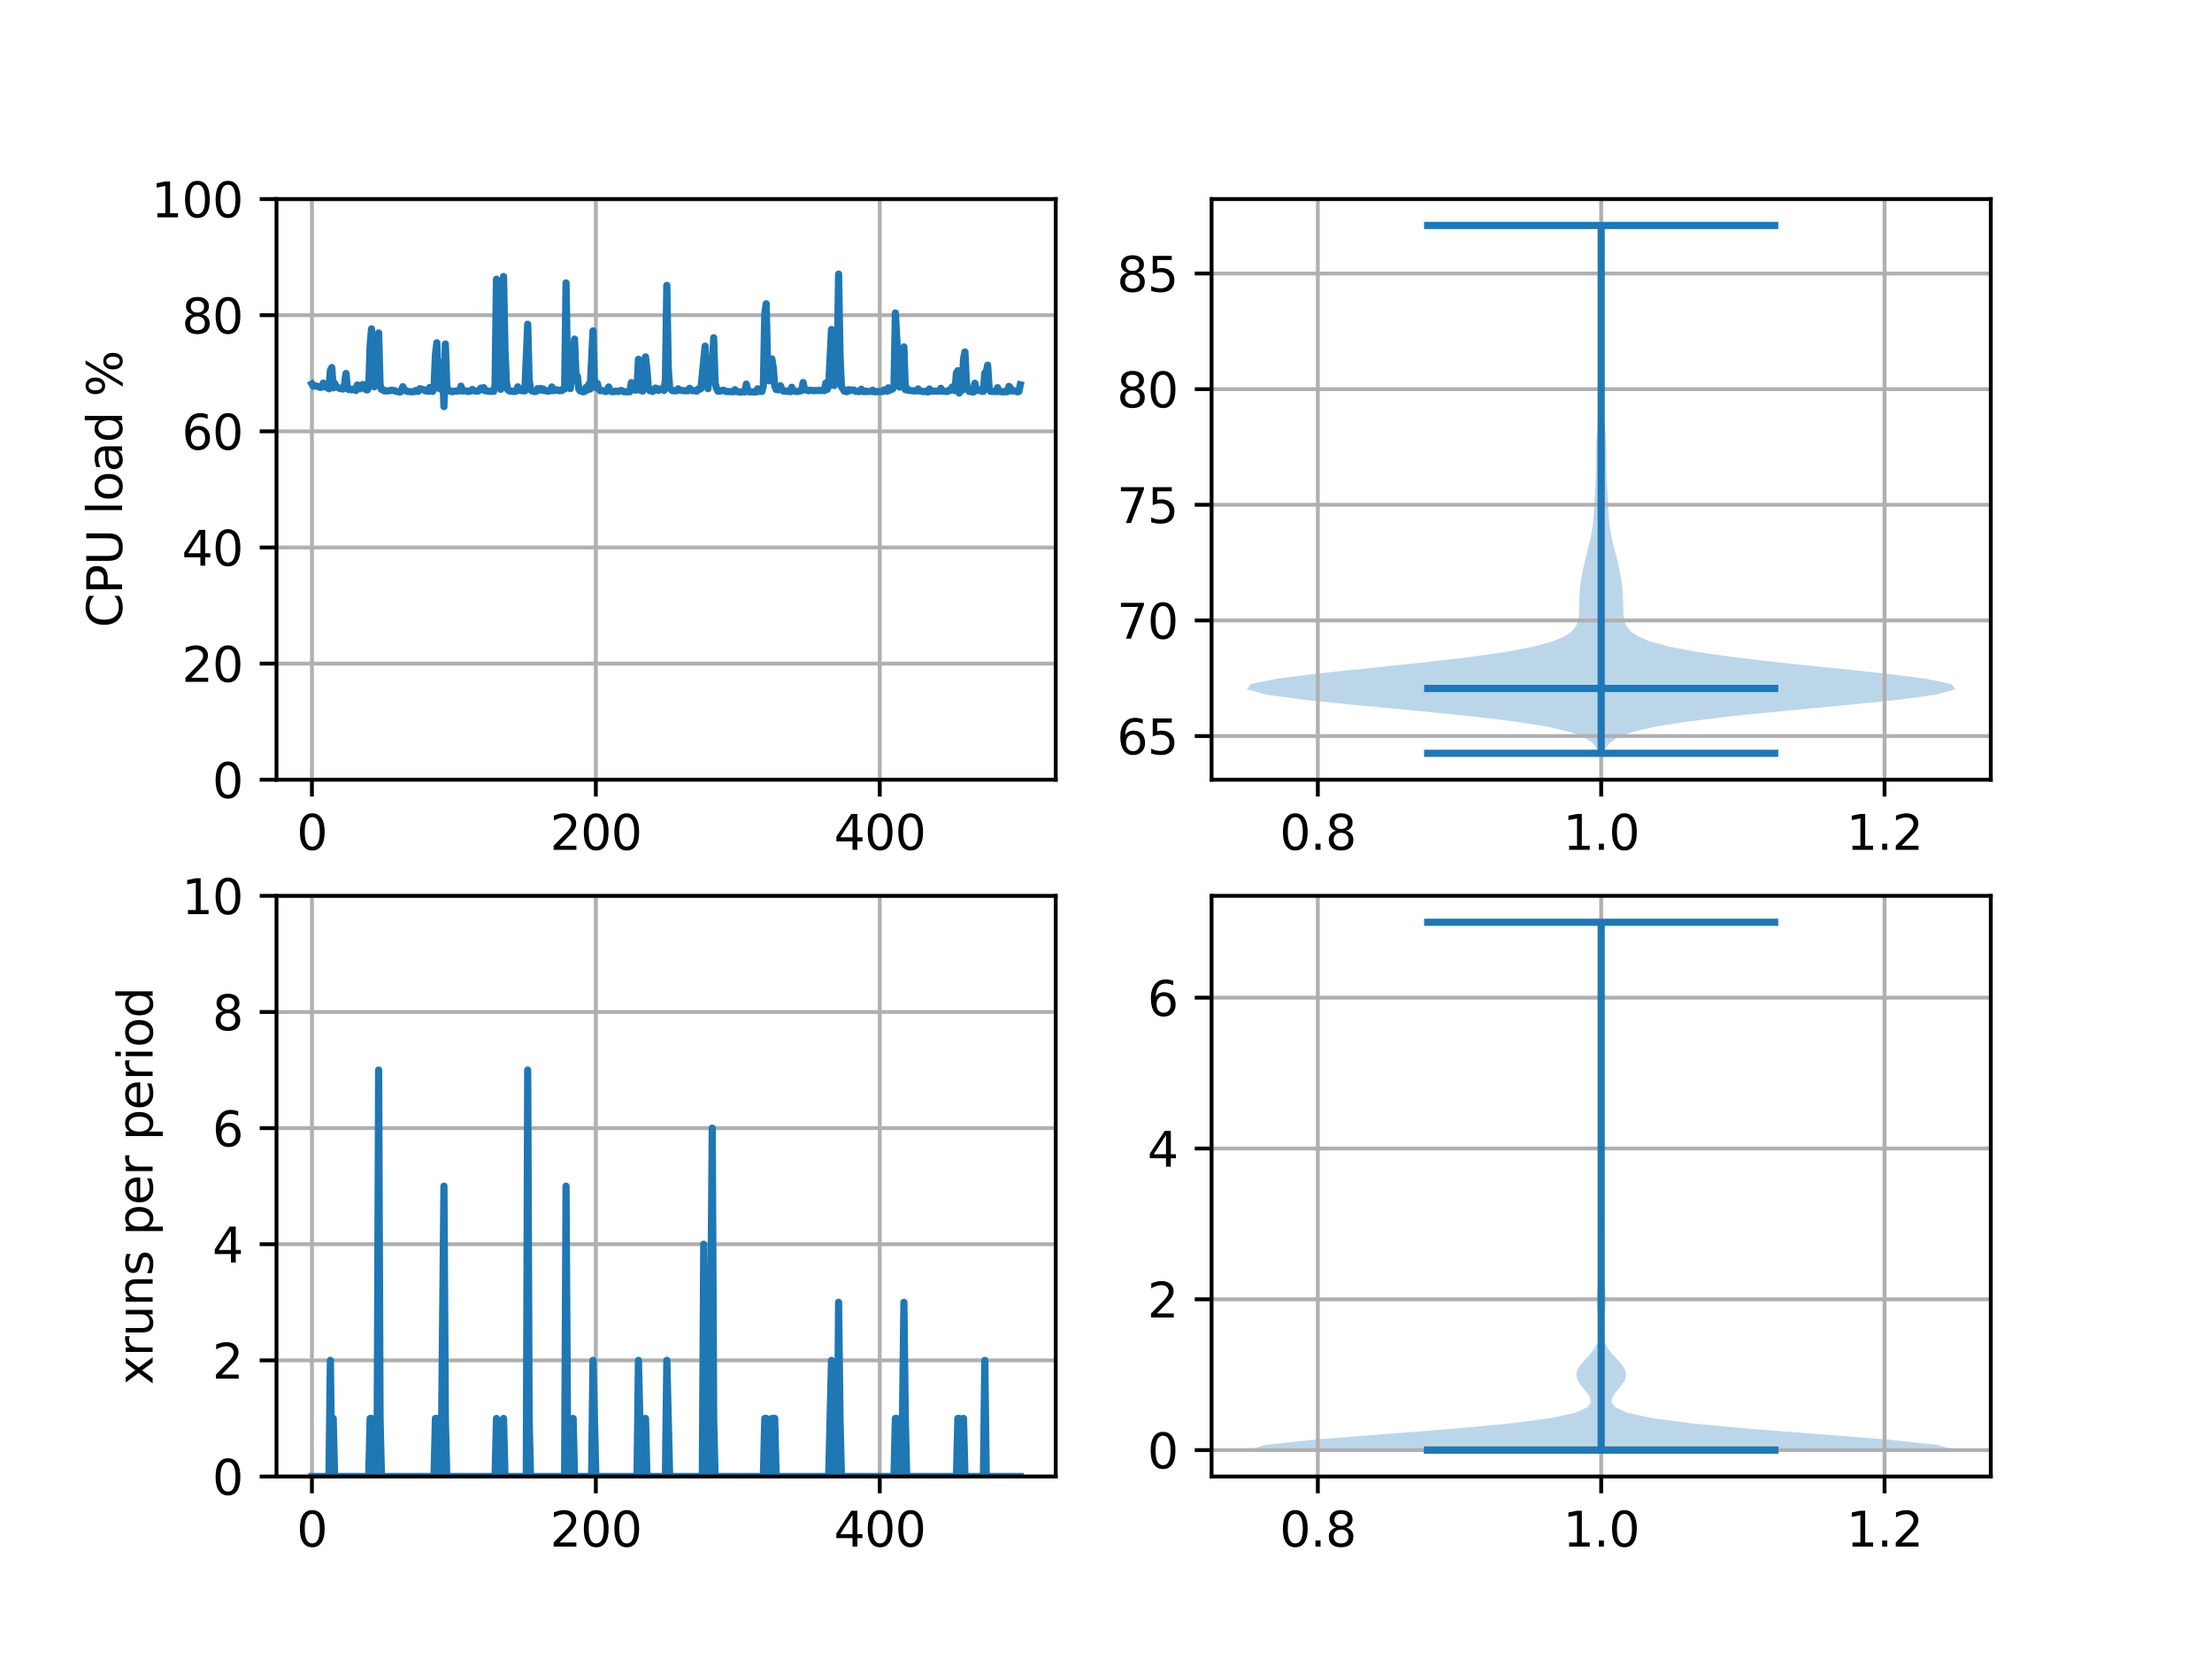<?xml version="1.0" encoding="utf-8" standalone="no"?>
<!DOCTYPE svg PUBLIC "-//W3C//DTD SVG 1.1//EN"
  "http://www.w3.org/Graphics/SVG/1.1/DTD/svg11.dtd">
<svg xmlns:xlink="http://www.w3.org/1999/xlink" width="460.8pt" height="345.6pt" viewBox="0 0 460.8 345.6" xmlns="http://www.w3.org/2000/svg" version="1.1">
 <defs>
  <style type="text/css">*{stroke-linejoin: round; stroke-linecap: butt}</style>
 </defs>
 <g id="figure_1">
  <g id="patch_1">
   <path d="M 0 345.6 
L 460.8 345.6 
L 460.8 0 
L 0 0 
z
" style="fill: #ffffff"/>
  </g>
  <g id="axes_1">
   <g id="patch_2">
    <path d="M 57.6 162.432 
L 219.927 162.432 
L 219.927 41.472 
L 57.6 41.472 
z
" style="fill: #ffffff"/>
   </g>
   <g id="matplotlib.axis_1">
    <g id="xtick_1">
     <g id="line2d_1">
      <path d="M 64.979 162.432 
L 64.979 41.472 
" clip-path="url(#p21c059ea32)" style="fill: none; stroke: #b0b0b0; stroke-width: 0.8; stroke-linecap: square"/>
     </g>
     <g id="line2d_2">
      <defs>
       <path id="m2e569338cc" d="M 0 0 
L 0 3.5 
" style="stroke: #000000; stroke-width: 0.8"/>
      </defs>
      <g>
       <use xlink:href="#m2e569338cc" x="64.979" y="162.432" style="stroke: #000000; stroke-width: 0.8"/>
      </g>
     </g>
     <g id="text_1">
      <!-- 0 -->
      <g transform="translate(61.797 177.03)scale(0.1 -0.1)">
       <defs>
        <path id="DejaVuSans-30" d="M 2034 4250 
Q 1547 4250 1301 3770 
Q 1056 3291 1056 2328 
Q 1056 1369 1301 889 
Q 1547 409 2034 409 
Q 2525 409 2770 889 
Q 3016 1369 3016 2328 
Q 3016 3291 2770 3770 
Q 2525 4250 2034 4250 
z
M 2034 4750 
Q 2819 4750 3233 4129 
Q 3647 3509 3647 2328 
Q 3647 1150 3233 529 
Q 2819 -91 2034 -91 
Q 1250 -91 836 529 
Q 422 1150 422 2328 
Q 422 3509 836 4129 
Q 1250 4750 2034 4750 
z
" transform="scale(0.016)"/>
       </defs>
       <use xlink:href="#DejaVuSans-30"/>
      </g>
     </g>
    </g>
    <g id="xtick_2">
     <g id="line2d_3">
      <path d="M 124.125 162.432 
L 124.125 41.472 
" clip-path="url(#p21c059ea32)" style="fill: none; stroke: #b0b0b0; stroke-width: 0.8; stroke-linecap: square"/>
     </g>
     <g id="line2d_4">
      <g>
       <use xlink:href="#m2e569338cc" x="124.125" y="162.432" style="stroke: #000000; stroke-width: 0.8"/>
      </g>
     </g>
     <g id="text_2">
      <!-- 200 -->
      <g transform="translate(114.581 177.03)scale(0.1 -0.1)">
       <defs>
        <path id="DejaVuSans-32" d="M 1228 531 
L 3431 531 
L 3431 0 
L 469 0 
L 469 531 
Q 828 903 1448 1529 
Q 2069 2156 2228 2338 
Q 2531 2678 2651 2914 
Q 2772 3150 2772 3378 
Q 2772 3750 2511 3984 
Q 2250 4219 1831 4219 
Q 1534 4219 1204 4116 
Q 875 4013 500 3803 
L 500 4441 
Q 881 4594 1212 4672 
Q 1544 4750 1819 4750 
Q 2544 4750 2975 4387 
Q 3406 4025 3406 3419 
Q 3406 3131 3298 2873 
Q 3191 2616 2906 2266 
Q 2828 2175 2409 1742 
Q 1991 1309 1228 531 
z
" transform="scale(0.016)"/>
       </defs>
       <use xlink:href="#DejaVuSans-32"/>
       <use xlink:href="#DejaVuSans-30" x="63.623"/>
       <use xlink:href="#DejaVuSans-30" x="127.246"/>
      </g>
     </g>
    </g>
    <g id="xtick_3">
     <g id="line2d_5">
      <path d="M 183.271 162.432 
L 183.271 41.472 
" clip-path="url(#p21c059ea32)" style="fill: none; stroke: #b0b0b0; stroke-width: 0.8; stroke-linecap: square"/>
     </g>
     <g id="line2d_6">
      <g>
       <use xlink:href="#m2e569338cc" x="183.271" y="162.432" style="stroke: #000000; stroke-width: 0.8"/>
      </g>
     </g>
     <g id="text_3">
      <!-- 400 -->
      <g transform="translate(173.728 177.03)scale(0.1 -0.1)">
       <defs>
        <path id="DejaVuSans-34" d="M 2419 4116 
L 825 1625 
L 2419 1625 
L 2419 4116 
z
M 2253 4666 
L 3047 4666 
L 3047 1625 
L 3713 1625 
L 3713 1100 
L 3047 1100 
L 3047 0 
L 2419 0 
L 2419 1100 
L 313 1100 
L 313 1709 
L 2253 4666 
z
" transform="scale(0.016)"/>
       </defs>
       <use xlink:href="#DejaVuSans-34"/>
       <use xlink:href="#DejaVuSans-30" x="63.623"/>
       <use xlink:href="#DejaVuSans-30" x="127.246"/>
      </g>
     </g>
    </g>
   </g>
   <g id="matplotlib.axis_2">
    <g id="ytick_1">
     <g id="line2d_7">
      <path d="M 57.6 162.432 
L 219.927 162.432 
" clip-path="url(#p21c059ea32)" style="fill: none; stroke: #b0b0b0; stroke-width: 0.8; stroke-linecap: square"/>
     </g>
     <g id="line2d_8">
      <defs>
       <path id="m560dd2f590" d="M 0 0 
L -3.5 0 
" style="stroke: #000000; stroke-width: 0.8"/>
      </defs>
      <g>
       <use xlink:href="#m560dd2f590" x="57.6" y="162.432" style="stroke: #000000; stroke-width: 0.8"/>
      </g>
     </g>
     <g id="text_4">
      <!-- 0 -->
      <g transform="translate(44.237 166.231)scale(0.1 -0.1)">
       <use xlink:href="#DejaVuSans-30"/>
      </g>
     </g>
    </g>
    <g id="ytick_2">
     <g id="line2d_9">
      <path d="M 57.6 138.24 
L 219.927 138.24 
" clip-path="url(#p21c059ea32)" style="fill: none; stroke: #b0b0b0; stroke-width: 0.8; stroke-linecap: square"/>
     </g>
     <g id="line2d_10">
      <g>
       <use xlink:href="#m560dd2f590" x="57.6" y="138.24" style="stroke: #000000; stroke-width: 0.8"/>
      </g>
     </g>
     <g id="text_5">
      <!-- 20 -->
      <g transform="translate(37.875 142.039)scale(0.1 -0.1)">
       <use xlink:href="#DejaVuSans-32"/>
       <use xlink:href="#DejaVuSans-30" x="63.623"/>
      </g>
     </g>
    </g>
    <g id="ytick_3">
     <g id="line2d_11">
      <path d="M 57.6 114.048 
L 219.927 114.048 
" clip-path="url(#p21c059ea32)" style="fill: none; stroke: #b0b0b0; stroke-width: 0.8; stroke-linecap: square"/>
     </g>
     <g id="line2d_12">
      <g>
       <use xlink:href="#m560dd2f590" x="57.6" y="114.048" style="stroke: #000000; stroke-width: 0.8"/>
      </g>
     </g>
     <g id="text_6">
      <!-- 40 -->
      <g transform="translate(37.875 117.847)scale(0.1 -0.1)">
       <use xlink:href="#DejaVuSans-34"/>
       <use xlink:href="#DejaVuSans-30" x="63.623"/>
      </g>
     </g>
    </g>
    <g id="ytick_4">
     <g id="line2d_13">
      <path d="M 57.6 89.856 
L 219.927 89.856 
" clip-path="url(#p21c059ea32)" style="fill: none; stroke: #b0b0b0; stroke-width: 0.8; stroke-linecap: square"/>
     </g>
     <g id="line2d_14">
      <g>
       <use xlink:href="#m560dd2f590" x="57.6" y="89.856" style="stroke: #000000; stroke-width: 0.8"/>
      </g>
     </g>
     <g id="text_7">
      <!-- 60 -->
      <g transform="translate(37.875 93.655)scale(0.1 -0.1)">
       <defs>
        <path id="DejaVuSans-36" d="M 2113 2584 
Q 1688 2584 1439 2293 
Q 1191 2003 1191 1497 
Q 1191 994 1439 701 
Q 1688 409 2113 409 
Q 2538 409 2786 701 
Q 3034 994 3034 1497 
Q 3034 2003 2786 2293 
Q 2538 2584 2113 2584 
z
M 3366 4563 
L 3366 3988 
Q 3128 4100 2886 4159 
Q 2644 4219 2406 4219 
Q 1781 4219 1451 3797 
Q 1122 3375 1075 2522 
Q 1259 2794 1537 2939 
Q 1816 3084 2150 3084 
Q 2853 3084 3261 2657 
Q 3669 2231 3669 1497 
Q 3669 778 3244 343 
Q 2819 -91 2113 -91 
Q 1303 -91 875 529 
Q 447 1150 447 2328 
Q 447 3434 972 4092 
Q 1497 4750 2381 4750 
Q 2619 4750 2861 4703 
Q 3103 4656 3366 4563 
z
" transform="scale(0.016)"/>
       </defs>
       <use xlink:href="#DejaVuSans-36"/>
       <use xlink:href="#DejaVuSans-30" x="63.623"/>
      </g>
     </g>
    </g>
    <g id="ytick_5">
     <g id="line2d_15">
      <path d="M 57.6 65.664 
L 219.927 65.664 
" clip-path="url(#p21c059ea32)" style="fill: none; stroke: #b0b0b0; stroke-width: 0.8; stroke-linecap: square"/>
     </g>
     <g id="line2d_16">
      <g>
       <use xlink:href="#m560dd2f590" x="57.6" y="65.664" style="stroke: #000000; stroke-width: 0.8"/>
      </g>
     </g>
     <g id="text_8">
      <!-- 80 -->
      <g transform="translate(37.875 69.463)scale(0.1 -0.1)">
       <defs>
        <path id="DejaVuSans-38" d="M 2034 2216 
Q 1584 2216 1326 1975 
Q 1069 1734 1069 1313 
Q 1069 891 1326 650 
Q 1584 409 2034 409 
Q 2484 409 2743 651 
Q 3003 894 3003 1313 
Q 3003 1734 2745 1975 
Q 2488 2216 2034 2216 
z
M 1403 2484 
Q 997 2584 770 2862 
Q 544 3141 544 3541 
Q 544 4100 942 4425 
Q 1341 4750 2034 4750 
Q 2731 4750 3128 4425 
Q 3525 4100 3525 3541 
Q 3525 3141 3298 2862 
Q 3072 2584 2669 2484 
Q 3125 2378 3379 2068 
Q 3634 1759 3634 1313 
Q 3634 634 3220 271 
Q 2806 -91 2034 -91 
Q 1263 -91 848 271 
Q 434 634 434 1313 
Q 434 1759 690 2068 
Q 947 2378 1403 2484 
z
M 1172 3481 
Q 1172 3119 1398 2916 
Q 1625 2713 2034 2713 
Q 2441 2713 2670 2916 
Q 2900 3119 2900 3481 
Q 2900 3844 2670 4047 
Q 2441 4250 2034 4250 
Q 1625 4250 1398 4047 
Q 1172 3844 1172 3481 
z
" transform="scale(0.016)"/>
       </defs>
       <use xlink:href="#DejaVuSans-38"/>
       <use xlink:href="#DejaVuSans-30" x="63.623"/>
      </g>
     </g>
    </g>
    <g id="ytick_6">
     <g id="line2d_17">
      <path d="M 57.6 41.472 
L 219.927 41.472 
" clip-path="url(#p21c059ea32)" style="fill: none; stroke: #b0b0b0; stroke-width: 0.8; stroke-linecap: square"/>
     </g>
     <g id="line2d_18">
      <g>
       <use xlink:href="#m560dd2f590" x="57.6" y="41.472" style="stroke: #000000; stroke-width: 0.8"/>
      </g>
     </g>
     <g id="text_9">
      <!-- 100 -->
      <g transform="translate(31.512 45.271)scale(0.1 -0.1)">
       <defs>
        <path id="DejaVuSans-31" d="M 794 531 
L 1825 531 
L 1825 4091 
L 703 3866 
L 703 4441 
L 1819 4666 
L 2450 4666 
L 2450 531 
L 3481 531 
L 3481 0 
L 794 0 
L 794 531 
z
" transform="scale(0.016)"/>
       </defs>
       <use xlink:href="#DejaVuSans-31"/>
       <use xlink:href="#DejaVuSans-30" x="63.623"/>
       <use xlink:href="#DejaVuSans-30" x="127.246"/>
      </g>
     </g>
    </g>
    <g id="text_10">
     <!-- CPU load % -->
     <g transform="translate(25.433 130.733)rotate(-90)scale(0.1 -0.1)">
      <defs>
       <path id="DejaVuSans-43" d="M 4122 4306 
L 4122 3641 
Q 3803 3938 3442 4084 
Q 3081 4231 2675 4231 
Q 1875 4231 1450 3742 
Q 1025 3253 1025 2328 
Q 1025 1406 1450 917 
Q 1875 428 2675 428 
Q 3081 428 3442 575 
Q 3803 722 4122 1019 
L 4122 359 
Q 3791 134 3420 21 
Q 3050 -91 2638 -91 
Q 1578 -91 968 557 
Q 359 1206 359 2328 
Q 359 3453 968 4101 
Q 1578 4750 2638 4750 
Q 3056 4750 3426 4639 
Q 3797 4528 4122 4306 
z
" transform="scale(0.016)"/>
       <path id="DejaVuSans-50" d="M 1259 4147 
L 1259 2394 
L 2053 2394 
Q 2494 2394 2734 2622 
Q 2975 2850 2975 3272 
Q 2975 3691 2734 3919 
Q 2494 4147 2053 4147 
L 1259 4147 
z
M 628 4666 
L 2053 4666 
Q 2838 4666 3239 4311 
Q 3641 3956 3641 3272 
Q 3641 2581 3239 2228 
Q 2838 1875 2053 1875 
L 1259 1875 
L 1259 0 
L 628 0 
L 628 4666 
z
" transform="scale(0.016)"/>
       <path id="DejaVuSans-55" d="M 556 4666 
L 1191 4666 
L 1191 1831 
Q 1191 1081 1462 751 
Q 1734 422 2344 422 
Q 2950 422 3222 751 
Q 3494 1081 3494 1831 
L 3494 4666 
L 4128 4666 
L 4128 1753 
Q 4128 841 3676 375 
Q 3225 -91 2344 -91 
Q 1459 -91 1007 375 
Q 556 841 556 1753 
L 556 4666 
z
" transform="scale(0.016)"/>
       <path id="DejaVuSans-20" transform="scale(0.016)"/>
       <path id="DejaVuSans-6c" d="M 603 4863 
L 1178 4863 
L 1178 0 
L 603 0 
L 603 4863 
z
" transform="scale(0.016)"/>
       <path id="DejaVuSans-6f" d="M 1959 3097 
Q 1497 3097 1228 2736 
Q 959 2375 959 1747 
Q 959 1119 1226 758 
Q 1494 397 1959 397 
Q 2419 397 2687 759 
Q 2956 1122 2956 1747 
Q 2956 2369 2687 2733 
Q 2419 3097 1959 3097 
z
M 1959 3584 
Q 2709 3584 3137 3096 
Q 3566 2609 3566 1747 
Q 3566 888 3137 398 
Q 2709 -91 1959 -91 
Q 1206 -91 779 398 
Q 353 888 353 1747 
Q 353 2609 779 3096 
Q 1206 3584 1959 3584 
z
" transform="scale(0.016)"/>
       <path id="DejaVuSans-61" d="M 2194 1759 
Q 1497 1759 1228 1600 
Q 959 1441 959 1056 
Q 959 750 1161 570 
Q 1363 391 1709 391 
Q 2188 391 2477 730 
Q 2766 1069 2766 1631 
L 2766 1759 
L 2194 1759 
z
M 3341 1997 
L 3341 0 
L 2766 0 
L 2766 531 
Q 2569 213 2275 61 
Q 1981 -91 1556 -91 
Q 1019 -91 701 211 
Q 384 513 384 1019 
Q 384 1609 779 1909 
Q 1175 2209 1959 2209 
L 2766 2209 
L 2766 2266 
Q 2766 2663 2505 2880 
Q 2244 3097 1772 3097 
Q 1472 3097 1187 3025 
Q 903 2953 641 2809 
L 641 3341 
Q 956 3463 1253 3523 
Q 1550 3584 1831 3584 
Q 2591 3584 2966 3190 
Q 3341 2797 3341 1997 
z
" transform="scale(0.016)"/>
       <path id="DejaVuSans-64" d="M 2906 2969 
L 2906 4863 
L 3481 4863 
L 3481 0 
L 2906 0 
L 2906 525 
Q 2725 213 2448 61 
Q 2172 -91 1784 -91 
Q 1150 -91 751 415 
Q 353 922 353 1747 
Q 353 2572 751 3078 
Q 1150 3584 1784 3584 
Q 2172 3584 2448 3432 
Q 2725 3281 2906 2969 
z
M 947 1747 
Q 947 1113 1208 752 
Q 1469 391 1925 391 
Q 2381 391 2643 752 
Q 2906 1113 2906 1747 
Q 2906 2381 2643 2742 
Q 2381 3103 1925 3103 
Q 1469 3103 1208 2742 
Q 947 2381 947 1747 
z
" transform="scale(0.016)"/>
       <path id="DejaVuSans-25" d="M 4653 2053 
Q 4381 2053 4226 1822 
Q 4072 1591 4072 1178 
Q 4072 772 4226 539 
Q 4381 306 4653 306 
Q 4919 306 5073 539 
Q 5228 772 5228 1178 
Q 5228 1588 5073 1820 
Q 4919 2053 4653 2053 
z
M 4653 2450 
Q 5147 2450 5437 2106 
Q 5728 1763 5728 1178 
Q 5728 594 5436 251 
Q 5144 -91 4653 -91 
Q 4153 -91 3862 251 
Q 3572 594 3572 1178 
Q 3572 1766 3864 2108 
Q 4156 2450 4653 2450 
z
M 1428 4353 
Q 1159 4353 1004 4120 
Q 850 3888 850 3481 
Q 850 3069 1003 2837 
Q 1156 2606 1428 2606 
Q 1700 2606 1854 2837 
Q 2009 3069 2009 3481 
Q 2009 3884 1853 4118 
Q 1697 4353 1428 4353 
z
M 4250 4750 
L 4750 4750 
L 1831 -91 
L 1331 -91 
L 4250 4750 
z
M 1428 4750 
Q 1922 4750 2215 4408 
Q 2509 4066 2509 3481 
Q 2509 2891 2217 2550 
Q 1925 2209 1428 2209 
Q 931 2209 642 2551 
Q 353 2894 353 3481 
Q 353 4063 643 4406 
Q 934 4750 1428 4750 
z
" transform="scale(0.016)"/>
      </defs>
      <use xlink:href="#DejaVuSans-43"/>
      <use xlink:href="#DejaVuSans-50" x="69.824"/>
      <use xlink:href="#DejaVuSans-55" x="130.127"/>
      <use xlink:href="#DejaVuSans-20" x="203.32"/>
      <use xlink:href="#DejaVuSans-6c" x="235.107"/>
      <use xlink:href="#DejaVuSans-6f" x="262.891"/>
      <use xlink:href="#DejaVuSans-61" x="324.072"/>
      <use xlink:href="#DejaVuSans-64" x="385.352"/>
      <use xlink:href="#DejaVuSans-20" x="448.828"/>
      <use xlink:href="#DejaVuSans-25" x="480.615"/>
     </g>
    </g>
   </g>
   <g id="line2d_19">
    <path d="M 64.979 79.969 
L 65.274 80.463 
L 65.57 80.318 
L 66.753 80.72 
L 67.049 80.616 
L 67.344 79.804 
L 67.64 80.581 
L 67.936 80.588 
L 68.527 80.993 
L 68.823 77.163 
L 69.119 76.57 
L 69.414 80.79 
L 69.71 79.837 
L 70.006 80.543 
L 70.893 80.957 
L 71.485 81.04 
L 71.78 80.004 
L 72.076 77.799 
L 72.372 80.864 
L 72.668 81.15 
L 72.963 81.061 
L 73.259 81.215 
L 73.555 81.064 
L 74.146 81.35 
L 74.442 80.196 
L 74.738 80.914 
L 75.033 80.983 
L 75.329 80.218 
L 75.625 80.094 
L 75.921 80.788 
L 76.216 81.141 
L 76.512 81.242 
L 76.808 80.676 
L 77.104 71.888 
L 77.399 68.504 
L 77.695 76.662 
L 77.991 80.574 
L 78.286 78.001 
L 78.878 69.362 
L 79.174 80.138 
L 79.469 81.145 
L 79.765 81.165 
L 80.061 81.426 
L 80.948 81.421 
L 81.54 81.299 
L 82.131 81.349 
L 82.427 81.512 
L 83.018 81.617 
L 83.314 81.687 
L 83.61 81.486 
L 83.905 80.553 
L 84.201 81.112 
L 84.793 81.539 
L 85.975 81.626 
L 86.271 81.575 
L 86.567 81.353 
L 86.863 81.523 
L 87.158 81.511 
L 87.454 80.965 
L 88.341 81.212 
L 88.637 81.426 
L 88.933 81.312 
L 89.229 81.513 
L 89.524 80.721 
L 89.82 81.371 
L 90.116 81.548 
L 90.411 80.873 
L 90.707 73.904 
L 91.003 71.41 
L 91.299 79.158 
L 91.594 80.994 
L 91.89 75.546 
L 92.186 76.901 
L 92.482 84.71 
L 92.777 71.661 
L 93.073 80.312 
L 93.369 81.478 
L 93.665 81.375 
L 94.256 81.614 
L 94.552 81.488 
L 95.735 81.429 
L 96.03 80.444 
L 96.326 81.444 
L 96.918 81.385 
L 97.509 81.559 
L 98.1 81.451 
L 98.396 81.122 
L 98.692 81.386 
L 99.283 81.477 
L 99.579 81.471 
L 99.875 81.249 
L 100.171 80.841 
L 100.466 81.204 
L 100.762 80.745 
L 101.058 81.396 
L 101.945 81.513 
L 102.536 81.515 
L 102.832 81.538 
L 103.128 80.288 
L 103.424 58.174 
L 104.015 79.626 
L 104.311 81.109 
L 104.607 75.997 
L 104.902 57.601 
L 105.198 72.934 
L 105.494 79.7 
L 105.79 81.175 
L 106.085 81.439 
L 107.268 81.557 
L 107.564 81.447 
L 107.86 80.577 
L 108.155 81.284 
L 108.747 81.38 
L 109.338 81.438 
L 109.93 67.543 
L 110.226 78.975 
L 110.521 81.175 
L 110.817 81.439 
L 111.408 81.572 
L 111.704 81.523 
L 112 80.955 
L 112.296 81.253 
L 112.591 80.921 
L 112.887 81.277 
L 113.183 81.051 
L 113.479 81.389 
L 113.774 81.381 
L 114.07 81.51 
L 114.661 81.387 
L 114.957 80.609 
L 115.253 81.357 
L 115.549 81.348 
L 115.844 81.177 
L 116.436 81.405 
L 116.732 81.275 
L 117.027 81.383 
L 117.323 80.989 
L 117.619 81.036 
L 117.915 58.94 
L 118.21 76.459 
L 118.506 80.362 
L 118.802 80.957 
L 119.097 78.548 
L 119.689 70.64 
L 119.985 78.29 
L 120.28 78.356 
L 120.576 81.064 
L 120.872 81.442 
L 121.168 81.461 
L 121.463 81.616 
L 121.759 81.579 
L 122.055 80.741 
L 122.351 81.246 
L 122.646 80.064 
L 122.942 81.039 
L 123.533 68.915 
L 123.829 79.929 
L 124.125 80.756 
L 124.421 79.861 
L 124.716 80.951 
L 125.012 81.383 
L 125.604 81.355 
L 126.195 81.58 
L 126.491 81.376 
L 126.786 80.613 
L 127.082 81.327 
L 127.378 81.577 
L 127.969 81.577 
L 128.265 81.489 
L 128.857 81.558 
L 129.152 81.373 
L 129.448 81.35 
L 130.04 81.615 
L 131.222 81.608 
L 131.518 79.712 
L 131.814 81.113 
L 132.11 80.921 
L 132.405 81.294 
L 132.701 80.83 
L 132.997 74.851 
L 133.293 81.255 
L 133.884 81.477 
L 134.18 75.204 
L 134.476 74.341 
L 134.771 77.017 
L 135.067 80.8 
L 135.363 81.386 
L 135.658 81.318 
L 135.954 81.564 
L 136.546 80.828 
L 136.841 80.947 
L 137.137 81.342 
L 137.729 80.963 
L 138.024 81.095 
L 138.32 81.349 
L 138.616 79.118 
L 138.912 59.443 
L 139.207 76.624 
L 139.503 80.842 
L 140.094 81.39 
L 140.982 81.399 
L 141.277 81.002 
L 141.573 81.281 
L 142.756 81.422 
L 143.052 81.356 
L 143.347 81.405 
L 143.643 80.889 
L 144.235 81.392 
L 144.826 81.38 
L 145.122 81.499 
L 145.418 81.077 
L 145.713 81.132 
L 146.009 80.958 
L 146.896 72.103 
L 147.192 79.103 
L 147.488 80.97 
L 147.783 76.037 
L 148.079 74.717 
L 148.375 76.843 
L 148.671 70.36 
L 148.966 79.764 
L 149.262 80.882 
L 149.558 81.482 
L 149.854 81.511 
L 150.445 81.341 
L 150.741 81.301 
L 151.332 81.567 
L 152.515 81.584 
L 152.811 81.609 
L 153.107 81.176 
L 153.402 81.524 
L 153.994 81.673 
L 154.29 81.711 
L 154.585 81.608 
L 155.177 81.648 
L 155.472 80.009 
L 155.768 81.458 
L 156.064 81.627 
L 157.543 81.654 
L 157.838 80.994 
L 158.134 81.535 
L 158.726 81.537 
L 159.021 80.356 
L 159.317 65.405 
L 159.613 63.281 
L 159.908 76.616 
L 160.204 79.33 
L 160.5 77.448 
L 160.796 74.768 
L 161.091 76.691 
L 161.387 80.385 
L 161.683 81.136 
L 162.274 81.216 
L 162.57 80.366 
L 162.866 81.122 
L 163.162 81.455 
L 163.457 81.514 
L 163.753 81.441 
L 164.049 81.546 
L 164.344 81.474 
L 164.64 81.595 
L 164.936 80.677 
L 165.232 81.45 
L 166.119 81.565 
L 167.006 81.364 
L 167.302 79.682 
L 167.598 81.105 
L 168.189 81.324 
L 168.485 81.395 
L 168.78 81.291 
L 169.372 81.371 
L 171.442 81.317 
L 171.738 81.383 
L 172.033 79.786 
L 172.329 81.118 
L 172.625 80.473 
L 173.216 68.639 
L 173.808 80.305 
L 174.399 75.926 
L 174.695 57.105 
L 174.991 73.785 
L 175.287 80.538 
L 175.878 81.482 
L 176.469 81.599 
L 176.765 81.174 
L 177.061 81.359 
L 177.357 81.235 
L 177.948 81.271 
L 178.244 81.536 
L 179.131 81.561 
L 179.427 81.084 
L 179.723 81.513 
L 180.018 81.6 
L 180.314 81.469 
L 180.61 81.555 
L 181.497 81.52 
L 181.793 81.278 
L 182.088 81.605 
L 183.863 81.557 
L 184.158 81.22 
L 184.75 81.524 
L 185.046 80.785 
L 185.341 81.322 
L 185.637 80.964 
L 185.933 81.05 
L 186.229 80.521 
L 186.524 65.199 
L 186.82 70.594 
L 187.116 78.318 
L 187.412 80.634 
L 187.707 75.898 
L 188.003 75.346 
L 188.299 72.271 
L 188.594 81.17 
L 188.89 80.82 
L 189.186 81.304 
L 190.369 81.431 
L 190.96 81.426 
L 191.256 81.011 
L 191.552 81.413 
L 192.439 81.591 
L 192.735 81.508 
L 193.326 81.646 
L 193.622 81.033 
L 193.918 81.495 
L 195.692 81.498 
L 195.988 80.884 
L 196.284 81.459 
L 197.171 81.546 
L 197.466 81.531 
L 197.762 81.234 
L 198.058 81.278 
L 198.354 80.629 
L 198.649 81.252 
L 198.945 81.386 
L 199.241 77.677 
L 199.537 77.219 
L 199.832 81.88 
L 200.128 80.903 
L 200.424 81.303 
L 200.719 74.802 
L 201.015 73.32 
L 201.311 79.538 
L 201.607 81.195 
L 201.902 81.538 
L 202.79 81.675 
L 203.085 79.834 
L 203.381 81.118 
L 203.677 81.335 
L 203.973 81.334 
L 204.268 81.198 
L 204.564 81.527 
L 204.86 81.523 
L 205.155 77.699 
L 205.451 77.579 
L 205.747 76.072 
L 206.043 80.795 
L 206.338 81.511 
L 207.226 81.551 
L 207.521 81.584 
L 207.817 80.758 
L 208.113 81.534 
L 209 81.638 
L 209.296 81.519 
L 209.591 81.612 
L 209.887 81.579 
L 210.183 80.48 
L 210.479 80.83 
L 210.774 81.441 
L 211.662 81.427 
L 211.957 81.635 
L 212.253 81.547 
L 212.549 80.166 
L 212.549 80.166 
" clip-path="url(#p21c059ea32)" style="fill: none; stroke: #1f77b4; stroke-width: 1.5; stroke-linecap: square"/>
   </g>
   <g id="patch_3">
    <path d="M 57.6 162.432 
L 57.6 41.472 
" style="fill: none; stroke: #000000; stroke-width: 0.8; stroke-linejoin: miter; stroke-linecap: square"/>
   </g>
   <g id="patch_4">
    <path d="M 219.927 162.432 
L 219.927 41.472 
" style="fill: none; stroke: #000000; stroke-width: 0.8; stroke-linejoin: miter; stroke-linecap: square"/>
   </g>
   <g id="patch_5">
    <path d="M 57.6 162.432 
L 219.927 162.432 
" style="fill: none; stroke: #000000; stroke-width: 0.8; stroke-linejoin: miter; stroke-linecap: square"/>
   </g>
   <g id="patch_6">
    <path d="M 57.6 41.472 
L 219.927 41.472 
" style="fill: none; stroke: #000000; stroke-width: 0.8; stroke-linejoin: miter; stroke-linecap: square"/>
   </g>
  </g>
  <g id="axes_2">
   <g id="patch_7">
    <path d="M 252.393 162.432 
L 414.72 162.432 
L 414.72 41.472 
L 252.393 41.472 
z
" style="fill: #ffffff"/>
   </g>
   <g id="PolyCollection_1">
    <path d="M 334.066 156.934 
L 333.047 156.934 
L 332.615 155.823 
L 331.73 154.712 
L 330.037 153.602 
L 327.066 152.491 
L 322.294 151.38 
L 315.303 150.269 
L 306.009 149.159 
L 294.874 148.048 
L 283.009 146.937 
L 272.055 145.826 
L 263.82 144.716 
L 259.771 143.605 
L 260.589 142.494 
L 265.969 141.383 
L 274.749 140.273 
L 285.305 139.162 
L 296.018 138.051 
L 305.646 136.94 
L 313.49 135.83 
L 319.358 134.719 
L 323.419 133.608 
L 326.022 132.497 
L 327.561 131.387 
L 328.388 130.276 
L 328.776 129.165 
L 328.924 128.054 
L 328.961 126.944 
L 328.968 125.833 
L 328.99 124.722 
L 329.046 123.612 
L 329.145 122.501 
L 329.283 121.39 
L 329.456 120.279 
L 329.66 119.169 
L 329.89 118.058 
L 330.143 116.947 
L 330.414 115.836 
L 330.696 114.726 
L 330.976 113.615 
L 331.24 112.504 
L 331.475 111.393 
L 331.669 110.283 
L 331.819 109.172 
L 331.929 108.061 
L 332.008 106.95 
L 332.07 105.84 
L 332.126 104.729 
L 332.184 103.618 
L 332.247 102.507 
L 332.311 101.397 
L 332.37 100.286 
L 332.419 99.175 
L 332.449 98.064 
L 332.462 96.954 
L 332.461 95.843 
L 332.457 94.732 
L 332.465 93.621 
L 332.497 92.511 
L 332.561 91.4 
L 332.655 90.289 
L 332.77 89.178 
L 332.891 88.068 
L 333.001 86.957 
L 333.087 85.846 
L 333.142 84.735 
L 333.164 83.625 
L 333.163 82.514 
L 333.15 81.403 
L 333.139 80.292 
L 333.138 79.182 
L 333.152 78.071 
L 333.177 76.96 
L 333.209 75.85 
L 333.24 74.739 
L 333.269 73.628 
L 333.295 72.517 
L 333.322 71.407 
L 333.352 70.296 
L 333.385 69.185 
L 333.419 68.074 
L 333.451 66.964 
L 333.474 65.853 
L 333.486 64.742 
L 333.482 63.631 
L 333.46 62.521 
L 333.419 61.41 
L 333.361 60.299 
L 333.288 59.188 
L 333.205 58.078 
L 333.121 56.967 
L 333.042 55.856 
L 332.974 54.745 
L 332.922 53.635 
L 332.89 52.524 
L 332.878 51.413 
L 332.888 50.302 
L 332.921 49.192 
L 332.975 48.081 
L 333.048 46.97 
L 334.064 46.97 
L 334.064 46.97 
L 334.137 48.081 
L 334.192 49.192 
L 334.225 50.302 
L 334.235 51.413 
L 334.223 52.524 
L 334.19 53.635 
L 334.139 54.745 
L 334.071 55.856 
L 333.992 56.967 
L 333.908 58.078 
L 333.825 59.188 
L 333.752 60.299 
L 333.694 61.41 
L 333.653 62.521 
L 333.631 63.631 
L 333.627 64.742 
L 333.639 65.853 
L 333.662 66.964 
L 333.693 68.074 
L 333.727 69.185 
L 333.76 70.296 
L 333.79 71.407 
L 333.817 72.517 
L 333.844 73.628 
L 333.873 74.739 
L 333.904 75.85 
L 333.935 76.96 
L 333.961 78.071 
L 333.975 79.182 
L 333.974 80.292 
L 333.963 81.403 
L 333.95 82.514 
L 333.948 83.625 
L 333.971 84.735 
L 334.025 85.846 
L 334.112 86.957 
L 334.222 88.068 
L 334.343 89.178 
L 334.458 90.289 
L 334.552 91.4 
L 334.615 92.511 
L 334.648 93.621 
L 334.656 94.732 
L 334.652 95.843 
L 334.651 96.954 
L 334.663 98.064 
L 334.694 99.175 
L 334.742 100.286 
L 334.802 101.397 
L 334.866 102.507 
L 334.929 103.618 
L 334.987 104.729 
L 335.043 105.84 
L 335.104 106.95 
L 335.184 108.061 
L 335.293 109.172 
L 335.444 110.283 
L 335.638 111.393 
L 335.872 112.504 
L 336.137 113.615 
L 336.417 114.726 
L 336.699 115.836 
L 336.97 116.947 
L 337.223 118.058 
L 337.453 119.169 
L 337.657 120.279 
L 337.83 121.39 
L 337.968 122.501 
L 338.066 123.612 
L 338.123 124.722 
L 338.144 125.833 
L 338.151 126.944 
L 338.189 128.054 
L 338.337 129.165 
L 338.725 130.276 
L 339.551 131.387 
L 341.091 132.497 
L 343.694 133.608 
L 347.755 134.719 
L 353.623 135.83 
L 361.466 136.94 
L 371.095 138.051 
L 381.808 139.162 
L 392.363 140.273 
L 401.144 141.383 
L 406.523 142.494 
L 407.341 143.605 
L 403.292 144.716 
L 395.057 145.826 
L 384.104 146.937 
L 372.239 148.048 
L 361.103 149.159 
L 351.809 150.269 
L 344.819 151.38 
L 340.047 152.491 
L 337.075 153.602 
L 335.383 154.712 
L 334.497 155.823 
L 334.066 156.934 
z
" clip-path="url(#p5490a77995)" style="fill: #1f77b4; fill-opacity: 0.3"/>
   </g>
   <g id="matplotlib.axis_3">
    <g id="xtick_4">
     <g id="line2d_20">
      <path d="M 274.528 162.432 
L 274.528 41.472 
" clip-path="url(#p5490a77995)" style="fill: none; stroke: #b0b0b0; stroke-width: 0.8; stroke-linecap: square"/>
     </g>
     <g id="line2d_21">
      <g>
       <use xlink:href="#m2e569338cc" x="274.528" y="162.432" style="stroke: #000000; stroke-width: 0.8"/>
      </g>
     </g>
     <g id="text_11">
      <!-- 0.8 -->
      <g transform="translate(266.577 177.03)scale(0.1 -0.1)">
       <defs>
        <path id="DejaVuSans-2e" d="M 684 794 
L 1344 794 
L 1344 0 
L 684 0 
L 684 794 
z
" transform="scale(0.016)"/>
       </defs>
       <use xlink:href="#DejaVuSans-30"/>
       <use xlink:href="#DejaVuSans-2e" x="63.623"/>
       <use xlink:href="#DejaVuSans-38" x="95.41"/>
      </g>
     </g>
    </g>
    <g id="xtick_5">
     <g id="line2d_22">
      <path d="M 333.556 162.432 
L 333.556 41.472 
" clip-path="url(#p5490a77995)" style="fill: none; stroke: #b0b0b0; stroke-width: 0.8; stroke-linecap: square"/>
     </g>
     <g id="line2d_23">
      <g>
       <use xlink:href="#m2e569338cc" x="333.556" y="162.432" style="stroke: #000000; stroke-width: 0.8"/>
      </g>
     </g>
     <g id="text_12">
      <!-- 1.0 -->
      <g transform="translate(325.605 177.03)scale(0.1 -0.1)">
       <use xlink:href="#DejaVuSans-31"/>
       <use xlink:href="#DejaVuSans-2e" x="63.623"/>
       <use xlink:href="#DejaVuSans-30" x="95.41"/>
      </g>
     </g>
    </g>
    <g id="xtick_6">
     <g id="line2d_24">
      <path d="M 392.584 162.432 
L 392.584 41.472 
" clip-path="url(#p5490a77995)" style="fill: none; stroke: #b0b0b0; stroke-width: 0.8; stroke-linecap: square"/>
     </g>
     <g id="line2d_25">
      <g>
       <use xlink:href="#m2e569338cc" x="392.584" y="162.432" style="stroke: #000000; stroke-width: 0.8"/>
      </g>
     </g>
     <g id="text_13">
      <!-- 1.2 -->
      <g transform="translate(384.633 177.03)scale(0.1 -0.1)">
       <use xlink:href="#DejaVuSans-31"/>
       <use xlink:href="#DejaVuSans-2e" x="63.623"/>
       <use xlink:href="#DejaVuSans-32" x="95.41"/>
      </g>
     </g>
    </g>
   </g>
   <g id="matplotlib.axis_4">
    <g id="ytick_7">
     <g id="line2d_26">
      <path d="M 252.393 153.34 
L 414.72 153.34 
" clip-path="url(#p5490a77995)" style="fill: none; stroke: #b0b0b0; stroke-width: 0.8; stroke-linecap: square"/>
     </g>
     <g id="line2d_27">
      <g>
       <use xlink:href="#m560dd2f590" x="252.393" y="153.34" style="stroke: #000000; stroke-width: 0.8"/>
      </g>
     </g>
     <g id="text_14">
      <!-- 65 -->
      <g transform="translate(232.668 157.139)scale(0.1 -0.1)">
       <defs>
        <path id="DejaVuSans-35" d="M 691 4666 
L 3169 4666 
L 3169 4134 
L 1269 4134 
L 1269 2991 
Q 1406 3038 1543 3061 
Q 1681 3084 1819 3084 
Q 2600 3084 3056 2656 
Q 3513 2228 3513 1497 
Q 3513 744 3044 326 
Q 2575 -91 1722 -91 
Q 1428 -91 1123 -41 
Q 819 9 494 109 
L 494 744 
Q 775 591 1075 516 
Q 1375 441 1709 441 
Q 2250 441 2565 725 
Q 2881 1009 2881 1497 
Q 2881 1984 2565 2268 
Q 2250 2553 1709 2553 
Q 1456 2553 1204 2497 
Q 953 2441 691 2322 
L 691 4666 
z
" transform="scale(0.016)"/>
       </defs>
       <use xlink:href="#DejaVuSans-36"/>
       <use xlink:href="#DejaVuSans-35" x="63.623"/>
      </g>
     </g>
    </g>
    <g id="ytick_8">
     <g id="line2d_28">
      <path d="M 252.393 129.249 
L 414.72 129.249 
" clip-path="url(#p5490a77995)" style="fill: none; stroke: #b0b0b0; stroke-width: 0.8; stroke-linecap: square"/>
     </g>
     <g id="line2d_29">
      <g>
       <use xlink:href="#m560dd2f590" x="252.393" y="129.249" style="stroke: #000000; stroke-width: 0.8"/>
      </g>
     </g>
     <g id="text_15">
      <!-- 70 -->
      <g transform="translate(232.668 133.048)scale(0.1 -0.1)">
       <defs>
        <path id="DejaVuSans-37" d="M 525 4666 
L 3525 4666 
L 3525 4397 
L 1831 0 
L 1172 0 
L 2766 4134 
L 525 4134 
L 525 4666 
z
" transform="scale(0.016)"/>
       </defs>
       <use xlink:href="#DejaVuSans-37"/>
       <use xlink:href="#DejaVuSans-30" x="63.623"/>
      </g>
     </g>
    </g>
    <g id="ytick_9">
     <g id="line2d_30">
      <path d="M 252.393 105.157 
L 414.72 105.157 
" clip-path="url(#p5490a77995)" style="fill: none; stroke: #b0b0b0; stroke-width: 0.8; stroke-linecap: square"/>
     </g>
     <g id="line2d_31">
      <g>
       <use xlink:href="#m560dd2f590" x="252.393" y="105.157" style="stroke: #000000; stroke-width: 0.8"/>
      </g>
     </g>
     <g id="text_16">
      <!-- 75 -->
      <g transform="translate(232.668 108.956)scale(0.1 -0.1)">
       <use xlink:href="#DejaVuSans-37"/>
       <use xlink:href="#DejaVuSans-35" x="63.623"/>
      </g>
     </g>
    </g>
    <g id="ytick_10">
     <g id="line2d_32">
      <path d="M 252.393 81.066 
L 414.72 81.066 
" clip-path="url(#p5490a77995)" style="fill: none; stroke: #b0b0b0; stroke-width: 0.8; stroke-linecap: square"/>
     </g>
     <g id="line2d_33">
      <g>
       <use xlink:href="#m560dd2f590" x="252.393" y="81.066" style="stroke: #000000; stroke-width: 0.8"/>
      </g>
     </g>
     <g id="text_17">
      <!-- 80 -->
      <g transform="translate(232.668 84.865)scale(0.1 -0.1)">
       <use xlink:href="#DejaVuSans-38"/>
       <use xlink:href="#DejaVuSans-30" x="63.623"/>
      </g>
     </g>
    </g>
    <g id="ytick_11">
     <g id="line2d_34">
      <path d="M 252.393 56.974 
L 414.72 56.974 
" clip-path="url(#p5490a77995)" style="fill: none; stroke: #b0b0b0; stroke-width: 0.8; stroke-linecap: square"/>
     </g>
     <g id="line2d_35">
      <g>
       <use xlink:href="#m560dd2f590" x="252.393" y="56.974" style="stroke: #000000; stroke-width: 0.8"/>
      </g>
     </g>
     <g id="text_18">
      <!-- 85 -->
      <g transform="translate(232.668 60.774)scale(0.1 -0.1)">
       <use xlink:href="#DejaVuSans-38"/>
       <use xlink:href="#DejaVuSans-35" x="63.623"/>
      </g>
     </g>
    </g>
   </g>
   <g id="LineCollection_1">
    <path d="M 296.664 46.97 
L 370.449 46.97 
" clip-path="url(#p5490a77995)" style="fill: none; stroke: #1f77b4; stroke-width: 1.5"/>
   </g>
   <g id="LineCollection_2">
    <path d="M 296.664 156.934 
L 370.449 156.934 
" clip-path="url(#p5490a77995)" style="fill: none; stroke: #1f77b4; stroke-width: 1.5"/>
   </g>
   <g id="LineCollection_3">
    <path d="M 333.556 156.934 
L 333.556 46.97 
" clip-path="url(#p5490a77995)" style="fill: none; stroke: #1f77b4; stroke-width: 1.5"/>
   </g>
   <g id="LineCollection_4">
    <path d="M 296.664 143.42 
L 370.449 143.42 
" clip-path="url(#p5490a77995)" style="fill: none; stroke: #1f77b4; stroke-width: 1.5"/>
   </g>
   <g id="patch_8">
    <path d="M 252.393 162.432 
L 252.393 41.472 
" style="fill: none; stroke: #000000; stroke-width: 0.8; stroke-linejoin: miter; stroke-linecap: square"/>
   </g>
   <g id="patch_9">
    <path d="M 414.72 162.432 
L 414.72 41.472 
" style="fill: none; stroke: #000000; stroke-width: 0.8; stroke-linejoin: miter; stroke-linecap: square"/>
   </g>
   <g id="patch_10">
    <path d="M 252.393 162.432 
L 414.72 162.432 
" style="fill: none; stroke: #000000; stroke-width: 0.8; stroke-linejoin: miter; stroke-linecap: square"/>
   </g>
   <g id="patch_11">
    <path d="M 252.393 41.472 
L 414.72 41.472 
" style="fill: none; stroke: #000000; stroke-width: 0.8; stroke-linejoin: miter; stroke-linecap: square"/>
   </g>
  </g>
  <g id="axes_3">
   <g id="patch_12">
    <path d="M 57.6 307.584 
L 219.927 307.584 
L 219.927 186.624 
L 57.6 186.624 
z
" style="fill: #ffffff"/>
   </g>
   <g id="matplotlib.axis_5">
    <g id="xtick_7">
     <g id="line2d_36">
      <path d="M 64.979 307.584 
L 64.979 186.624 
" clip-path="url(#p211d232339)" style="fill: none; stroke: #b0b0b0; stroke-width: 0.8; stroke-linecap: square"/>
     </g>
     <g id="line2d_37">
      <g>
       <use xlink:href="#m2e569338cc" x="64.979" y="307.584" style="stroke: #000000; stroke-width: 0.8"/>
      </g>
     </g>
     <g id="text_19">
      <!-- 0 -->
      <g transform="translate(61.797 322.182)scale(0.1 -0.1)">
       <use xlink:href="#DejaVuSans-30"/>
      </g>
     </g>
    </g>
    <g id="xtick_8">
     <g id="line2d_38">
      <path d="M 124.125 307.584 
L 124.125 186.624 
" clip-path="url(#p211d232339)" style="fill: none; stroke: #b0b0b0; stroke-width: 0.8; stroke-linecap: square"/>
     </g>
     <g id="line2d_39">
      <g>
       <use xlink:href="#m2e569338cc" x="124.125" y="307.584" style="stroke: #000000; stroke-width: 0.8"/>
      </g>
     </g>
     <g id="text_20">
      <!-- 200 -->
      <g transform="translate(114.581 322.182)scale(0.1 -0.1)">
       <use xlink:href="#DejaVuSans-32"/>
       <use xlink:href="#DejaVuSans-30" x="63.623"/>
       <use xlink:href="#DejaVuSans-30" x="127.246"/>
      </g>
     </g>
    </g>
    <g id="xtick_9">
     <g id="line2d_40">
      <path d="M 183.271 307.584 
L 183.271 186.624 
" clip-path="url(#p211d232339)" style="fill: none; stroke: #b0b0b0; stroke-width: 0.8; stroke-linecap: square"/>
     </g>
     <g id="line2d_41">
      <g>
       <use xlink:href="#m2e569338cc" x="183.271" y="307.584" style="stroke: #000000; stroke-width: 0.8"/>
      </g>
     </g>
     <g id="text_21">
      <!-- 400 -->
      <g transform="translate(173.728 322.182)scale(0.1 -0.1)">
       <use xlink:href="#DejaVuSans-34"/>
       <use xlink:href="#DejaVuSans-30" x="63.623"/>
       <use xlink:href="#DejaVuSans-30" x="127.246"/>
      </g>
     </g>
    </g>
   </g>
   <g id="matplotlib.axis_6">
    <g id="ytick_12">
     <g id="line2d_42">
      <path d="M 57.6 307.584 
L 219.927 307.584 
" clip-path="url(#p211d232339)" style="fill: none; stroke: #b0b0b0; stroke-width: 0.8; stroke-linecap: square"/>
     </g>
     <g id="line2d_43">
      <g>
       <use xlink:href="#m560dd2f590" x="57.6" y="307.584" style="stroke: #000000; stroke-width: 0.8"/>
      </g>
     </g>
     <g id="text_22">
      <!-- 0 -->
      <g transform="translate(44.237 311.383)scale(0.1 -0.1)">
       <use xlink:href="#DejaVuSans-30"/>
      </g>
     </g>
    </g>
    <g id="ytick_13">
     <g id="line2d_44">
      <path d="M 57.6 283.392 
L 219.927 283.392 
" clip-path="url(#p211d232339)" style="fill: none; stroke: #b0b0b0; stroke-width: 0.8; stroke-linecap: square"/>
     </g>
     <g id="line2d_45">
      <g>
       <use xlink:href="#m560dd2f590" x="57.6" y="283.392" style="stroke: #000000; stroke-width: 0.8"/>
      </g>
     </g>
     <g id="text_23">
      <!-- 2 -->
      <g transform="translate(44.237 287.191)scale(0.1 -0.1)">
       <use xlink:href="#DejaVuSans-32"/>
      </g>
     </g>
    </g>
    <g id="ytick_14">
     <g id="line2d_46">
      <path d="M 57.6 259.2 
L 219.927 259.2 
" clip-path="url(#p211d232339)" style="fill: none; stroke: #b0b0b0; stroke-width: 0.8; stroke-linecap: square"/>
     </g>
     <g id="line2d_47">
      <g>
       <use xlink:href="#m560dd2f590" x="57.6" y="259.2" style="stroke: #000000; stroke-width: 0.8"/>
      </g>
     </g>
     <g id="text_24">
      <!-- 4 -->
      <g transform="translate(44.237 262.999)scale(0.1 -0.1)">
       <use xlink:href="#DejaVuSans-34"/>
      </g>
     </g>
    </g>
    <g id="ytick_15">
     <g id="line2d_48">
      <path d="M 57.6 235.008 
L 219.927 235.008 
" clip-path="url(#p211d232339)" style="fill: none; stroke: #b0b0b0; stroke-width: 0.8; stroke-linecap: square"/>
     </g>
     <g id="line2d_49">
      <g>
       <use xlink:href="#m560dd2f590" x="57.6" y="235.008" style="stroke: #000000; stroke-width: 0.8"/>
      </g>
     </g>
     <g id="text_25">
      <!-- 6 -->
      <g transform="translate(44.237 238.807)scale(0.1 -0.1)">
       <use xlink:href="#DejaVuSans-36"/>
      </g>
     </g>
    </g>
    <g id="ytick_16">
     <g id="line2d_50">
      <path d="M 57.6 210.816 
L 219.927 210.816 
" clip-path="url(#p211d232339)" style="fill: none; stroke: #b0b0b0; stroke-width: 0.8; stroke-linecap: square"/>
     </g>
     <g id="line2d_51">
      <g>
       <use xlink:href="#m560dd2f590" x="57.6" y="210.816" style="stroke: #000000; stroke-width: 0.8"/>
      </g>
     </g>
     <g id="text_26">
      <!-- 8 -->
      <g transform="translate(44.237 214.615)scale(0.1 -0.1)">
       <use xlink:href="#DejaVuSans-38"/>
      </g>
     </g>
    </g>
    <g id="ytick_17">
     <g id="line2d_52">
      <path d="M 57.6 186.624 
L 219.927 186.624 
" clip-path="url(#p211d232339)" style="fill: none; stroke: #b0b0b0; stroke-width: 0.8; stroke-linecap: square"/>
     </g>
     <g id="line2d_53">
      <g>
       <use xlink:href="#m560dd2f590" x="57.6" y="186.624" style="stroke: #000000; stroke-width: 0.8"/>
      </g>
     </g>
     <g id="text_27">
      <!-- 10 -->
      <g transform="translate(37.875 190.423)scale(0.1 -0.1)">
       <use xlink:href="#DejaVuSans-31"/>
       <use xlink:href="#DejaVuSans-30" x="63.623"/>
      </g>
     </g>
    </g>
    <g id="text_28">
     <!-- xruns per period -->
     <g transform="translate(31.795 288.474)rotate(-90)scale(0.1 -0.1)">
      <defs>
       <path id="DejaVuSans-78" d="M 3513 3500 
L 2247 1797 
L 3578 0 
L 2900 0 
L 1881 1375 
L 863 0 
L 184 0 
L 1544 1831 
L 300 3500 
L 978 3500 
L 1906 2253 
L 2834 3500 
L 3513 3500 
z
" transform="scale(0.016)"/>
       <path id="DejaVuSans-72" d="M 2631 2963 
Q 2534 3019 2420 3045 
Q 2306 3072 2169 3072 
Q 1681 3072 1420 2755 
Q 1159 2438 1159 1844 
L 1159 0 
L 581 0 
L 581 3500 
L 1159 3500 
L 1159 2956 
Q 1341 3275 1631 3429 
Q 1922 3584 2338 3584 
Q 2397 3584 2469 3576 
Q 2541 3569 2628 3553 
L 2631 2963 
z
" transform="scale(0.016)"/>
       <path id="DejaVuSans-75" d="M 544 1381 
L 544 3500 
L 1119 3500 
L 1119 1403 
Q 1119 906 1312 657 
Q 1506 409 1894 409 
Q 2359 409 2629 706 
Q 2900 1003 2900 1516 
L 2900 3500 
L 3475 3500 
L 3475 0 
L 2900 0 
L 2900 538 
Q 2691 219 2414 64 
Q 2138 -91 1772 -91 
Q 1169 -91 856 284 
Q 544 659 544 1381 
z
M 1991 3584 
L 1991 3584 
z
" transform="scale(0.016)"/>
       <path id="DejaVuSans-6e" d="M 3513 2113 
L 3513 0 
L 2938 0 
L 2938 2094 
Q 2938 2591 2744 2837 
Q 2550 3084 2163 3084 
Q 1697 3084 1428 2787 
Q 1159 2491 1159 1978 
L 1159 0 
L 581 0 
L 581 3500 
L 1159 3500 
L 1159 2956 
Q 1366 3272 1645 3428 
Q 1925 3584 2291 3584 
Q 2894 3584 3203 3211 
Q 3513 2838 3513 2113 
z
" transform="scale(0.016)"/>
       <path id="DejaVuSans-73" d="M 2834 3397 
L 2834 2853 
Q 2591 2978 2328 3040 
Q 2066 3103 1784 3103 
Q 1356 3103 1142 2972 
Q 928 2841 928 2578 
Q 928 2378 1081 2264 
Q 1234 2150 1697 2047 
L 1894 2003 
Q 2506 1872 2764 1633 
Q 3022 1394 3022 966 
Q 3022 478 2636 193 
Q 2250 -91 1575 -91 
Q 1294 -91 989 -36 
Q 684 19 347 128 
L 347 722 
Q 666 556 975 473 
Q 1284 391 1588 391 
Q 1994 391 2212 530 
Q 2431 669 2431 922 
Q 2431 1156 2273 1281 
Q 2116 1406 1581 1522 
L 1381 1569 
Q 847 1681 609 1914 
Q 372 2147 372 2553 
Q 372 3047 722 3315 
Q 1072 3584 1716 3584 
Q 2034 3584 2315 3537 
Q 2597 3491 2834 3397 
z
" transform="scale(0.016)"/>
       <path id="DejaVuSans-70" d="M 1159 525 
L 1159 -1331 
L 581 -1331 
L 581 3500 
L 1159 3500 
L 1159 2969 
Q 1341 3281 1617 3432 
Q 1894 3584 2278 3584 
Q 2916 3584 3314 3078 
Q 3713 2572 3713 1747 
Q 3713 922 3314 415 
Q 2916 -91 2278 -91 
Q 1894 -91 1617 61 
Q 1341 213 1159 525 
z
M 3116 1747 
Q 3116 2381 2855 2742 
Q 2594 3103 2138 3103 
Q 1681 3103 1420 2742 
Q 1159 2381 1159 1747 
Q 1159 1113 1420 752 
Q 1681 391 2138 391 
Q 2594 391 2855 752 
Q 3116 1113 3116 1747 
z
" transform="scale(0.016)"/>
       <path id="DejaVuSans-65" d="M 3597 1894 
L 3597 1613 
L 953 1613 
Q 991 1019 1311 708 
Q 1631 397 2203 397 
Q 2534 397 2845 478 
Q 3156 559 3463 722 
L 3463 178 
Q 3153 47 2828 -22 
Q 2503 -91 2169 -91 
Q 1331 -91 842 396 
Q 353 884 353 1716 
Q 353 2575 817 3079 
Q 1281 3584 2069 3584 
Q 2775 3584 3186 3129 
Q 3597 2675 3597 1894 
z
M 3022 2063 
Q 3016 2534 2758 2815 
Q 2500 3097 2075 3097 
Q 1594 3097 1305 2825 
Q 1016 2553 972 2059 
L 3022 2063 
z
" transform="scale(0.016)"/>
       <path id="DejaVuSans-69" d="M 603 3500 
L 1178 3500 
L 1178 0 
L 603 0 
L 603 3500 
z
M 603 4863 
L 1178 4863 
L 1178 4134 
L 603 4134 
L 603 4863 
z
" transform="scale(0.016)"/>
      </defs>
      <use xlink:href="#DejaVuSans-78"/>
      <use xlink:href="#DejaVuSans-72" x="59.18"/>
      <use xlink:href="#DejaVuSans-75" x="100.293"/>
      <use xlink:href="#DejaVuSans-6e" x="163.672"/>
      <use xlink:href="#DejaVuSans-73" x="227.051"/>
      <use xlink:href="#DejaVuSans-20" x="279.15"/>
      <use xlink:href="#DejaVuSans-70" x="310.938"/>
      <use xlink:href="#DejaVuSans-65" x="374.414"/>
      <use xlink:href="#DejaVuSans-72" x="435.938"/>
      <use xlink:href="#DejaVuSans-20" x="477.051"/>
      <use xlink:href="#DejaVuSans-70" x="508.838"/>
      <use xlink:href="#DejaVuSans-65" x="572.314"/>
      <use xlink:href="#DejaVuSans-72" x="633.838"/>
      <use xlink:href="#DejaVuSans-69" x="674.951"/>
      <use xlink:href="#DejaVuSans-6f" x="702.734"/>
      <use xlink:href="#DejaVuSans-64" x="763.916"/>
     </g>
    </g>
   </g>
   <g id="line2d_54">
    <path d="M 64.979 307.584 
L 68.527 307.584 
L 68.823 283.392 
L 69.119 307.584 
L 69.414 295.488 
L 69.71 307.584 
L 76.808 307.584 
L 77.104 295.488 
L 77.399 295.488 
L 77.695 307.584 
L 78.286 307.584 
L 78.582 295.488 
L 78.878 222.912 
L 79.174 295.488 
L 79.469 307.584 
L 90.411 307.584 
L 90.707 295.488 
L 91.003 295.488 
L 91.299 307.584 
L 91.89 307.584 
L 92.482 247.104 
L 92.777 295.488 
L 93.073 307.584 
L 103.128 307.584 
L 103.424 295.488 
L 103.719 307.584 
L 104.607 307.584 
L 104.902 295.488 
L 105.198 307.584 
L 109.634 307.584 
L 109.93 222.912 
L 110.226 295.488 
L 110.521 307.584 
L 117.619 307.584 
L 117.915 247.104 
L 118.21 295.488 
L 118.506 307.584 
L 119.097 307.584 
L 119.393 295.488 
L 119.689 307.584 
L 123.238 307.584 
L 123.533 283.392 
L 124.125 307.584 
L 132.701 307.584 
L 132.997 283.392 
L 133.588 307.584 
L 134.18 307.584 
L 134.476 295.488 
L 134.771 307.584 
L 138.616 307.584 
L 138.912 283.392 
L 139.503 307.584 
L 146.305 307.584 
L 146.601 259.2 
L 146.896 307.584 
L 147.783 307.584 
L 148.375 235.008 
L 148.671 295.488 
L 148.966 307.584 
L 159.021 307.584 
L 159.317 295.488 
L 159.613 295.488 
L 159.908 307.584 
L 160.5 307.584 
L 160.796 295.488 
L 161.387 295.488 
L 161.683 307.584 
L 172.625 307.584 
L 173.216 283.392 
L 173.512 307.584 
L 174.399 307.584 
L 174.695 271.296 
L 174.991 295.488 
L 175.287 307.584 
L 186.229 307.584 
L 186.524 295.488 
L 186.82 295.488 
L 187.116 307.584 
L 187.707 307.584 
L 188.003 295.488 
L 188.299 271.296 
L 188.594 295.488 
L 188.89 307.584 
L 199.241 307.584 
L 199.537 295.488 
L 199.832 295.488 
L 200.128 307.584 
L 200.424 307.584 
L 200.719 295.488 
L 201.015 307.584 
L 204.86 307.584 
L 205.155 283.392 
L 205.451 307.584 
L 212.549 307.584 
L 212.549 307.584 
" clip-path="url(#p211d232339)" style="fill: none; stroke: #1f77b4; stroke-width: 1.5; stroke-linecap: square"/>
   </g>
   <g id="patch_13">
    <path d="M 57.6 307.584 
L 57.6 186.624 
" style="fill: none; stroke: #000000; stroke-width: 0.8; stroke-linejoin: miter; stroke-linecap: square"/>
   </g>
   <g id="patch_14">
    <path d="M 219.927 307.584 
L 219.927 186.624 
" style="fill: none; stroke: #000000; stroke-width: 0.8; stroke-linejoin: miter; stroke-linecap: square"/>
   </g>
   <g id="patch_15">
    <path d="M 57.6 307.584 
L 219.927 307.584 
" style="fill: none; stroke: #000000; stroke-width: 0.8; stroke-linejoin: miter; stroke-linecap: square"/>
   </g>
   <g id="patch_16">
    <path d="M 57.6 186.624 
L 219.927 186.624 
" style="fill: none; stroke: #000000; stroke-width: 0.8; stroke-linejoin: miter; stroke-linecap: square"/>
   </g>
  </g>
  <g id="axes_4">
   <g id="patch_17">
    <path d="M 252.393 307.584 
L 414.72 307.584 
L 414.72 186.624 
L 252.393 186.624 
z
" style="fill: #ffffff"/>
   </g>
   <g id="PolyCollection_2">
    <path d="M 407.341 302.086 
L 259.771 302.086 
L 263.672 300.975 
L 274.18 299.864 
L 288.298 298.754 
L 302.599 297.643 
L 314.527 296.532 
L 322.975 295.421 
L 328.078 294.311 
L 330.603 293.2 
L 331.409 292.089 
L 331.178 290.978 
L 330.399 289.868 
L 329.456 288.757 
L 328.683 287.646 
L 328.337 286.535 
L 328.537 285.425 
L 329.225 284.314 
L 330.203 283.203 
L 331.225 282.092 
L 332.097 280.982 
L 332.723 279.871 
L 333.095 278.76 
L 333.259 277.649 
L 333.268 276.539 
L 333.169 275.428 
L 333.003 274.317 
L 332.816 273.206 
L 332.66 272.096 
L 332.581 270.985 
L 332.604 269.874 
L 332.721 268.764 
L 332.899 267.653 
L 333.092 266.542 
L 333.258 265.431 
L 333.376 264.321 
L 333.439 263.21 
L 333.449 262.099 
L 333.409 260.988 
L 333.326 259.878 
L 333.21 258.767 
L 333.082 257.656 
L 332.972 256.545 
L 332.91 255.435 
L 332.915 254.324 
L 332.985 253.213 
L 333.1 252.102 
L 333.229 250.992 
L 333.345 249.881 
L 333.432 248.77 
L 333.487 247.659 
L 333.512 246.549 
L 333.514 245.438 
L 333.499 244.327 
L 333.473 243.216 
L 333.442 242.106 
L 333.413 240.995 
L 333.396 239.884 
L 333.395 238.773 
L 333.41 237.663 
L 333.438 236.552 
L 333.47 235.441 
L 333.498 234.33 
L 333.518 233.22 
L 333.526 232.109 
L 333.52 230.998 
L 333.498 229.887 
L 333.457 228.777 
L 333.402 227.666 
L 333.337 226.555 
L 333.278 225.444 
L 333.239 224.334 
L 333.231 223.223 
L 333.258 222.112 
L 333.31 221.002 
L 333.374 219.891 
L 333.435 218.78 
L 333.482 217.669 
L 333.512 216.559 
L 333.525 215.448 
L 333.523 214.337 
L 333.508 213.226 
L 333.483 212.116 
L 333.451 211.005 
L 333.421 209.894 
L 333.399 208.783 
L 333.393 207.673 
L 333.404 206.562 
L 333.429 205.451 
L 333.46 204.34 
L 333.491 203.23 
L 333.514 202.119 
L 333.525 201.008 
L 333.523 199.897 
L 333.506 198.787 
L 333.471 197.676 
L 333.419 196.565 
L 333.356 195.454 
L 333.294 194.344 
L 333.247 193.233 
L 333.23 192.122 
L 333.883 192.122 
L 333.883 192.122 
L 333.866 193.233 
L 333.819 194.344 
L 333.757 195.454 
L 333.694 196.565 
L 333.642 197.676 
L 333.607 198.787 
L 333.589 199.897 
L 333.587 201.008 
L 333.599 202.119 
L 333.622 203.23 
L 333.652 204.34 
L 333.684 205.451 
L 333.708 206.562 
L 333.719 207.673 
L 333.713 208.783 
L 333.692 209.894 
L 333.661 211.005 
L 333.63 212.116 
L 333.605 213.226 
L 333.59 214.337 
L 333.587 215.448 
L 333.6 216.559 
L 333.63 217.669 
L 333.678 218.78 
L 333.738 219.891 
L 333.802 221.002 
L 333.855 222.112 
L 333.881 223.223 
L 333.874 224.334 
L 333.835 225.444 
L 333.775 226.555 
L 333.711 227.666 
L 333.655 228.777 
L 333.615 229.887 
L 333.593 230.998 
L 333.587 232.109 
L 333.595 233.22 
L 333.615 234.33 
L 333.643 235.441 
L 333.675 236.552 
L 333.703 237.663 
L 333.718 238.773 
L 333.717 239.884 
L 333.699 240.995 
L 333.671 242.106 
L 333.64 243.216 
L 333.613 244.327 
L 333.599 245.438 
L 333.601 246.549 
L 333.626 247.659 
L 333.68 248.77 
L 333.767 249.881 
L 333.883 250.992 
L 334.012 252.102 
L 334.127 253.213 
L 334.198 254.324 
L 334.203 255.435 
L 334.141 256.545 
L 334.031 257.656 
L 333.903 258.767 
L 333.787 259.878 
L 333.704 260.988 
L 333.664 262.099 
L 333.674 263.21 
L 333.736 264.321 
L 333.854 265.431 
L 334.021 266.542 
L 334.213 267.653 
L 334.391 268.764 
L 334.509 269.874 
L 334.532 270.985 
L 334.452 272.096 
L 334.296 273.206 
L 334.11 274.317 
L 333.944 275.428 
L 333.845 276.539 
L 333.853 277.649 
L 334.017 278.76 
L 334.39 279.871 
L 335.015 280.982 
L 335.887 282.092 
L 336.91 283.203 
L 337.888 284.314 
L 338.576 285.425 
L 338.776 286.535 
L 338.43 287.646 
L 337.656 288.757 
L 336.714 289.868 
L 335.935 290.978 
L 335.704 292.089 
L 336.51 293.2 
L 339.035 294.311 
L 344.137 295.421 
L 352.586 296.532 
L 364.514 297.643 
L 378.814 298.754 
L 392.932 299.864 
L 403.44 300.975 
L 407.341 302.086 
z
" clip-path="url(#pbfba34b578)" style="fill: #1f77b4; fill-opacity: 0.3"/>
   </g>
   <g id="matplotlib.axis_7">
    <g id="xtick_10">
     <g id="line2d_55">
      <path d="M 274.528 307.584 
L 274.528 186.624 
" clip-path="url(#pbfba34b578)" style="fill: none; stroke: #b0b0b0; stroke-width: 0.8; stroke-linecap: square"/>
     </g>
     <g id="line2d_56">
      <g>
       <use xlink:href="#m2e569338cc" x="274.528" y="307.584" style="stroke: #000000; stroke-width: 0.8"/>
      </g>
     </g>
     <g id="text_29">
      <!-- 0.8 -->
      <g transform="translate(266.577 322.182)scale(0.1 -0.1)">
       <use xlink:href="#DejaVuSans-30"/>
       <use xlink:href="#DejaVuSans-2e" x="63.623"/>
       <use xlink:href="#DejaVuSans-38" x="95.41"/>
      </g>
     </g>
    </g>
    <g id="xtick_11">
     <g id="line2d_57">
      <path d="M 333.556 307.584 
L 333.556 186.624 
" clip-path="url(#pbfba34b578)" style="fill: none; stroke: #b0b0b0; stroke-width: 0.8; stroke-linecap: square"/>
     </g>
     <g id="line2d_58">
      <g>
       <use xlink:href="#m2e569338cc" x="333.556" y="307.584" style="stroke: #000000; stroke-width: 0.8"/>
      </g>
     </g>
     <g id="text_30">
      <!-- 1.0 -->
      <g transform="translate(325.605 322.182)scale(0.1 -0.1)">
       <use xlink:href="#DejaVuSans-31"/>
       <use xlink:href="#DejaVuSans-2e" x="63.623"/>
       <use xlink:href="#DejaVuSans-30" x="95.41"/>
      </g>
     </g>
    </g>
    <g id="xtick_12">
     <g id="line2d_59">
      <path d="M 392.584 307.584 
L 392.584 186.624 
" clip-path="url(#pbfba34b578)" style="fill: none; stroke: #b0b0b0; stroke-width: 0.8; stroke-linecap: square"/>
     </g>
     <g id="line2d_60">
      <g>
       <use xlink:href="#m2e569338cc" x="392.584" y="307.584" style="stroke: #000000; stroke-width: 0.8"/>
      </g>
     </g>
     <g id="text_31">
      <!-- 1.2 -->
      <g transform="translate(384.633 322.182)scale(0.1 -0.1)">
       <use xlink:href="#DejaVuSans-31"/>
       <use xlink:href="#DejaVuSans-2e" x="63.623"/>
       <use xlink:href="#DejaVuSans-32" x="95.41"/>
      </g>
     </g>
    </g>
   </g>
   <g id="matplotlib.axis_8">
    <g id="ytick_18">
     <g id="line2d_61">
      <path d="M 252.393 302.086 
L 414.72 302.086 
" clip-path="url(#pbfba34b578)" style="fill: none; stroke: #b0b0b0; stroke-width: 0.8; stroke-linecap: square"/>
     </g>
     <g id="line2d_62">
      <g>
       <use xlink:href="#m560dd2f590" x="252.393" y="302.086" style="stroke: #000000; stroke-width: 0.8"/>
      </g>
     </g>
     <g id="text_32">
      <!-- 0 -->
      <g transform="translate(239.03 305.885)scale(0.1 -0.1)">
       <use xlink:href="#DejaVuSans-30"/>
      </g>
     </g>
    </g>
    <g id="ytick_19">
     <g id="line2d_63">
      <path d="M 252.393 270.668 
L 414.72 270.668 
" clip-path="url(#pbfba34b578)" style="fill: none; stroke: #b0b0b0; stroke-width: 0.8; stroke-linecap: square"/>
     </g>
     <g id="line2d_64">
      <g>
       <use xlink:href="#m560dd2f590" x="252.393" y="270.668" style="stroke: #000000; stroke-width: 0.8"/>
      </g>
     </g>
     <g id="text_33">
      <!-- 2 -->
      <g transform="translate(239.03 274.467)scale(0.1 -0.1)">
       <use xlink:href="#DejaVuSans-32"/>
      </g>
     </g>
    </g>
    <g id="ytick_20">
     <g id="line2d_65">
      <path d="M 252.393 239.249 
L 414.72 239.249 
" clip-path="url(#pbfba34b578)" style="fill: none; stroke: #b0b0b0; stroke-width: 0.8; stroke-linecap: square"/>
     </g>
     <g id="line2d_66">
      <g>
       <use xlink:href="#m560dd2f590" x="252.393" y="239.249" style="stroke: #000000; stroke-width: 0.8"/>
      </g>
     </g>
     <g id="text_34">
      <!-- 4 -->
      <g transform="translate(239.03 243.049)scale(0.1 -0.1)">
       <use xlink:href="#DejaVuSans-34"/>
      </g>
     </g>
    </g>
    <g id="ytick_21">
     <g id="line2d_67">
      <path d="M 252.393 207.831 
L 414.72 207.831 
" clip-path="url(#pbfba34b578)" style="fill: none; stroke: #b0b0b0; stroke-width: 0.8; stroke-linecap: square"/>
     </g>
     <g id="line2d_68">
      <g>
       <use xlink:href="#m560dd2f590" x="252.393" y="207.831" style="stroke: #000000; stroke-width: 0.8"/>
      </g>
     </g>
     <g id="text_35">
      <!-- 6 -->
      <g transform="translate(239.03 211.63)scale(0.1 -0.1)">
       <use xlink:href="#DejaVuSans-36"/>
      </g>
     </g>
    </g>
   </g>
   <g id="LineCollection_5">
    <path d="M 296.664 192.122 
L 370.449 192.122 
" clip-path="url(#pbfba34b578)" style="fill: none; stroke: #1f77b4; stroke-width: 1.5"/>
   </g>
   <g id="LineCollection_6">
    <path d="M 296.664 302.086 
L 370.449 302.086 
" clip-path="url(#pbfba34b578)" style="fill: none; stroke: #1f77b4; stroke-width: 1.5"/>
   </g>
   <g id="LineCollection_7">
    <path d="M 333.556 302.086 
L 333.556 192.122 
" clip-path="url(#pbfba34b578)" style="fill: none; stroke: #1f77b4; stroke-width: 1.5"/>
   </g>
   <g id="LineCollection_8">
    <path d="M 296.664 302.086 
L 370.449 302.086 
" clip-path="url(#pbfba34b578)" style="fill: none; stroke: #1f77b4; stroke-width: 1.5"/>
   </g>
   <g id="patch_18">
    <path d="M 252.393 307.584 
L 252.393 186.624 
" style="fill: none; stroke: #000000; stroke-width: 0.8; stroke-linejoin: miter; stroke-linecap: square"/>
   </g>
   <g id="patch_19">
    <path d="M 414.72 307.584 
L 414.72 186.624 
" style="fill: none; stroke: #000000; stroke-width: 0.8; stroke-linejoin: miter; stroke-linecap: square"/>
   </g>
   <g id="patch_20">
    <path d="M 252.393 307.584 
L 414.72 307.584 
" style="fill: none; stroke: #000000; stroke-width: 0.8; stroke-linejoin: miter; stroke-linecap: square"/>
   </g>
   <g id="patch_21">
    <path d="M 252.393 186.624 
L 414.72 186.624 
" style="fill: none; stroke: #000000; stroke-width: 0.8; stroke-linejoin: miter; stroke-linecap: square"/>
   </g>
  </g>
 </g>
 <defs>
  <clipPath id="p21c059ea32">
   <rect x="57.6" y="41.472" width="162.327" height="120.96"/>
  </clipPath>
  <clipPath id="p5490a77995">
   <rect x="252.393" y="41.472" width="162.327" height="120.96"/>
  </clipPath>
  <clipPath id="p211d232339">
   <rect x="57.6" y="186.624" width="162.327" height="120.96"/>
  </clipPath>
  <clipPath id="pbfba34b578">
   <rect x="252.393" y="186.624" width="162.327" height="120.96"/>
  </clipPath>
 </defs>
</svg>
